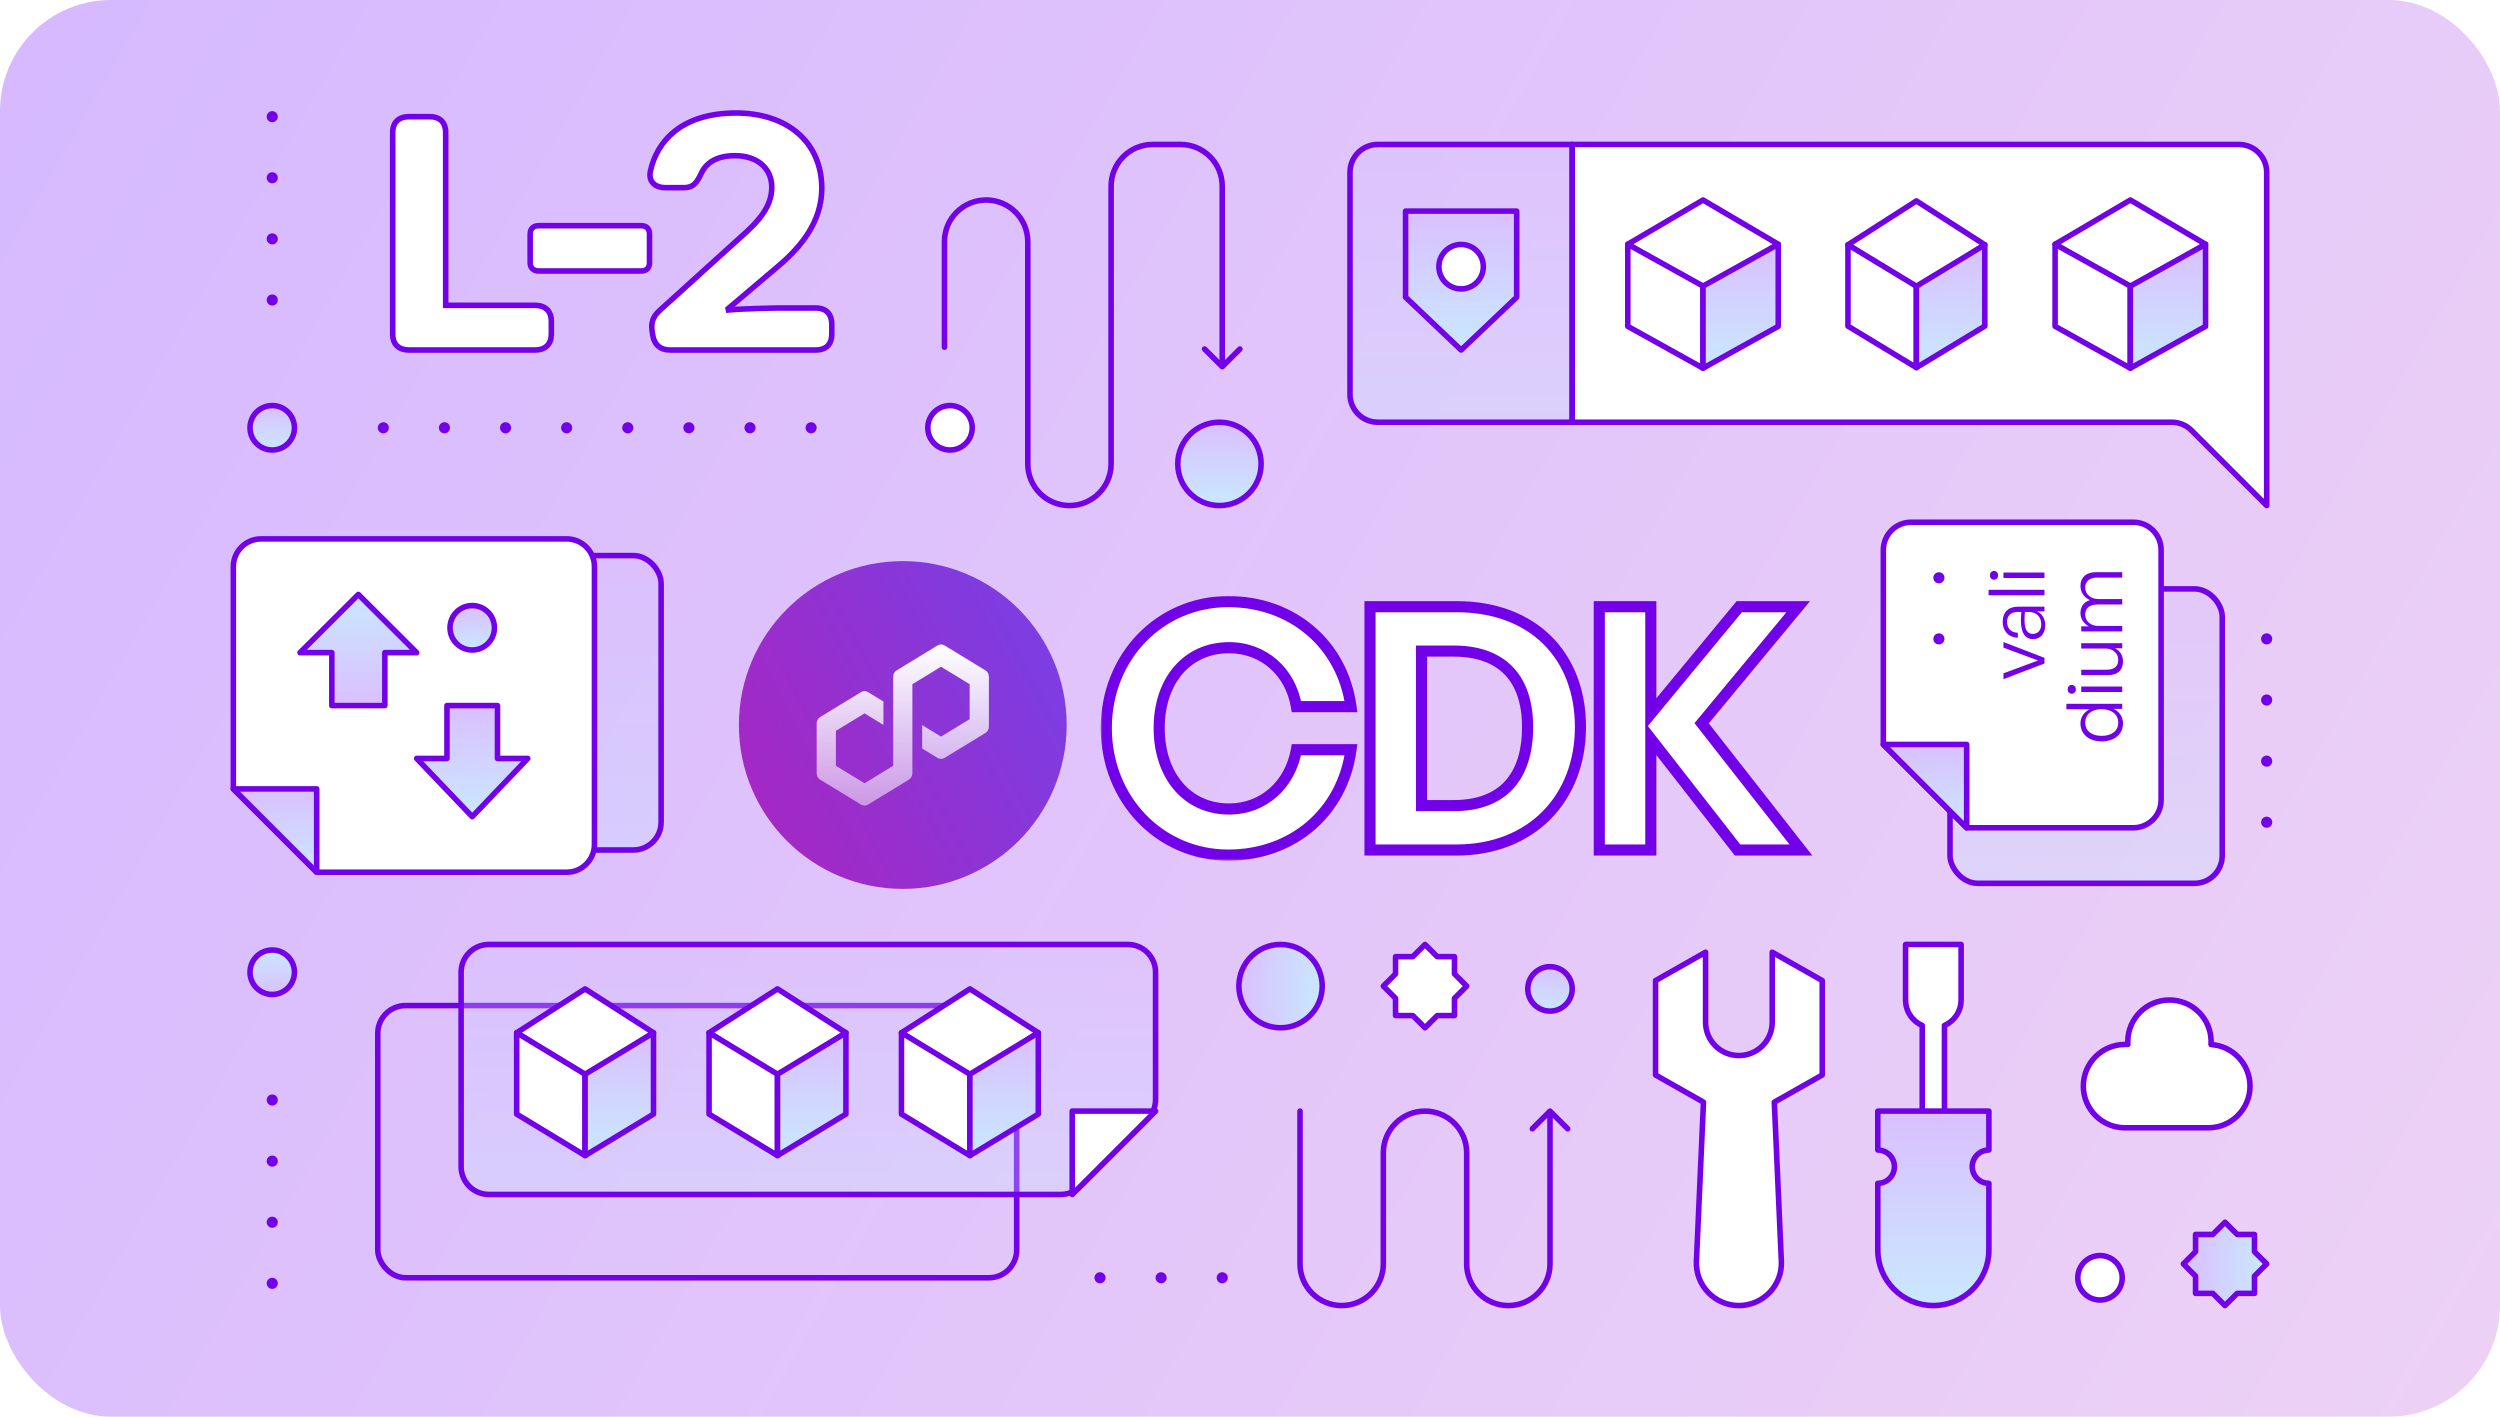 <svg width="450" height="255" viewBox="0 0 450 255" fill="none" xmlns="http://www.w3.org/2000/svg">
<rect width="450" height="255" rx="20" fill="url(#paint0_linear_2068_174)" fill-opacity="0.35"/>
<rect x="68" y="181" width="115" height="49" rx="5" stroke="#7200E9" stroke-linejoin="round"/>
<g filter="url(#filter0_b_2068_174)">
<path d="M283 26H248C245.239 26 243 28.239 243 31V71C243 73.761 245.239 76 248 76H283V26Z" fill="url(#paint1_linear_2068_174)" fill-opacity="0.3"/>
<path d="M283 26H248C245.239 26 243 28.239 243 31V71C243 73.761 245.239 76 248 76H283V26Z" stroke="#7200E9" stroke-linejoin="round"/>
</g>
<path d="M73.62 63C71.76 63 70.68 61.98 70.68 60.12V23.88C70.68 22.02 71.76 21 73.62 21H77.34C79.2 21 80.22 22.02 80.22 23.88V54.96H96.3C98.16 54.96 99.24 55.98 99.24 57.84V60.12C99.24 61.98 98.16 63 96.3 63H73.62ZM96.988 48.78C96.028 48.78 95.428 48.24 95.428 47.28V42.12C95.428 41.16 96.028 40.62 96.988 40.62H115.408C116.368 40.62 116.908 41.16 116.908 42.12V47.28C116.908 48.24 116.368 48.78 115.408 48.78H96.988ZM120.62 63C118.88 63 117.8 62.1 117.5 60.36L117.38 59.58C117.14 58.08 117.56 56.94 118.76 55.86L133.28 42.72C136.52 39.9 138.92 37.2 138.92 33.72C138.92 30.12 136.1 28.02 132.32 28.02C128.72 28.02 126.98 29.52 126.2 31.26C125.42 32.88 124.82 33.78 123.08 33.78H119.78C117.86 33.78 116.66 32.64 117.08 30.78C118.22 25.5 122.6 20.34 132.5 20.34C141.68 20.34 147.92 25.56 147.92 33.9C147.92 39.96 144.14 44.46 140.12 47.88L131.06 55.56L131.12 55.8C133.46 55.56 139.34 55.44 139.82 55.44H146.84C148.7 55.44 149.72 56.52 149.72 58.38V60.12C149.72 61.98 148.7 63 146.84 63H120.62Z" fill="white"/>
<path d="M80.22 54.96H79.72V55.46H80.22V54.96ZM73.62 62.5C72.778 62.5 72.184 62.27 71.801 61.899C71.42 61.529 71.18 60.953 71.18 60.12H70.18C70.18 61.147 70.48 62.011 71.104 62.616C71.726 63.22 72.602 63.5 73.62 63.5V62.5ZM71.18 60.12V23.88H70.18V60.12H71.18ZM71.18 23.88C71.18 23.047 71.42 22.471 71.801 22.101C72.184 21.73 72.778 21.5 73.62 21.5V20.5C72.602 20.5 71.726 20.78 71.104 21.384C70.48 21.989 70.18 22.853 70.18 23.88H71.18ZM73.62 21.5H77.34V20.5H73.62V21.5ZM77.34 21.5C78.181 21.5 78.757 21.729 79.124 22.096C79.491 22.463 79.72 23.039 79.72 23.88H80.72C80.72 22.861 80.439 21.997 79.831 21.389C79.223 20.781 78.359 20.5 77.34 20.5V21.5ZM79.72 23.88V54.96H80.72V23.88H79.72ZM80.22 55.46H96.3V54.46H80.22V55.46ZM96.3 55.46C97.141 55.46 97.736 55.69 98.119 56.061C98.5 56.431 98.74 57.007 98.74 57.84H99.74C99.74 56.813 99.44 55.949 98.816 55.344C98.194 54.74 97.319 54.46 96.3 54.46V55.46ZM98.74 57.84V60.12H99.74V57.84H98.74ZM98.74 60.12C98.74 60.953 98.5 61.529 98.119 61.899C97.736 62.27 97.141 62.5 96.3 62.5V63.5C97.319 63.5 98.194 63.22 98.816 62.616C99.44 62.011 99.74 61.147 99.74 60.12H98.74ZM96.3 62.5H73.62V63.5H96.3V62.5ZM96.988 48.28C96.599 48.28 96.345 48.172 96.191 48.026C96.041 47.885 95.928 47.653 95.928 47.28H94.928C94.928 47.867 95.114 48.385 95.504 48.754C95.891 49.118 96.416 49.28 96.988 49.28V48.28ZM95.928 47.28V42.12H94.928V47.28H95.928ZM95.928 42.12C95.928 41.747 96.041 41.515 96.191 41.373C96.345 41.228 96.599 41.12 96.988 41.12V40.12C96.416 40.12 95.891 40.282 95.504 40.647C95.114 41.015 94.928 41.533 94.928 42.12H95.928ZM96.988 41.12H115.408V40.12H96.988V41.12ZM115.408 41.12C115.796 41.12 116.028 41.228 116.164 41.364C116.3 41.499 116.408 41.732 116.408 42.12H117.408C117.408 41.548 117.245 41.031 116.871 40.656C116.497 40.282 115.98 40.12 115.408 40.12V41.12ZM116.408 42.12V47.28H117.408V42.12H116.408ZM116.408 47.28C116.408 47.668 116.3 47.901 116.164 48.036C116.028 48.172 115.796 48.28 115.408 48.28V49.28C115.98 49.28 116.497 49.118 116.871 48.744C117.245 48.37 117.408 47.852 117.408 47.28H116.408ZM115.408 48.28H96.988V49.28H115.408V48.28ZM117.5 60.36L117.005 60.436L117.007 60.445L117.5 60.36ZM117.38 59.58L117.874 59.504L117.873 59.501L117.38 59.58ZM118.76 55.86L119.094 56.232L119.095 56.231L118.76 55.86ZM133.28 42.72L132.951 42.343L132.944 42.349L133.28 42.72ZM126.2 31.26L126.65 31.477L126.656 31.465L126.2 31.26ZM117.08 30.78L117.567 30.89L117.568 30.886L117.08 30.78ZM140.12 47.88L140.443 48.261L140.444 48.261L140.12 47.88ZM131.06 55.56L130.736 55.179L130.499 55.38L130.575 55.681L131.06 55.56ZM131.12 55.8L130.635 55.921L130.74 56.342L131.171 56.297L131.12 55.8ZM120.62 62.5C119.836 62.5 119.255 62.298 118.842 61.95C118.429 61.602 118.128 61.06 117.992 60.275L117.007 60.445C117.172 61.4 117.561 62.178 118.197 62.715C118.834 63.252 119.663 63.5 120.62 63.5V62.5ZM117.994 60.284L117.874 59.504L116.886 59.656L117.006 60.436L117.994 60.284ZM117.873 59.501C117.764 58.818 117.809 58.247 117.999 57.736C118.189 57.223 118.538 56.732 119.094 56.232L118.425 55.488C117.782 56.068 117.321 56.687 117.061 57.389C116.8 58.093 116.755 58.842 116.886 59.659L117.873 59.501ZM119.095 56.231L133.615 43.091L132.944 42.349L118.424 55.489L119.095 56.231ZM133.608 43.097C136.842 40.282 139.42 37.447 139.42 33.72H138.42C138.42 36.953 136.197 39.518 132.951 42.343L133.608 43.097ZM139.42 33.72C139.42 31.777 138.653 30.209 137.356 29.135C136.069 28.069 134.298 27.52 132.32 27.52V28.52C134.122 28.52 135.65 29.021 136.718 29.905C137.776 30.781 138.42 32.063 138.42 33.72H139.42ZM132.32 27.52C130.45 27.52 129.021 27.91 127.944 28.559C126.864 29.211 126.17 30.104 125.743 31.055L126.656 31.465C127.01 30.676 127.576 29.949 128.46 29.416C129.348 28.88 130.589 28.52 132.32 28.52V27.52ZM125.749 31.043C125.356 31.859 125.047 32.405 124.661 32.759C124.306 33.086 123.85 33.28 123.08 33.28V34.28C124.049 34.28 124.763 34.024 125.338 33.496C125.882 32.995 126.263 32.281 126.65 31.477L125.749 31.043ZM123.08 33.28H119.78V34.28H123.08V33.28ZM119.78 33.28C118.91 33.28 118.281 33.022 117.916 32.635C117.564 32.261 117.386 31.692 117.567 30.89L116.592 30.67C116.353 31.728 116.565 32.659 117.188 33.32C117.798 33.968 118.729 34.28 119.78 34.28V33.28ZM117.568 30.886C118.118 28.342 119.443 25.841 121.814 23.973C124.184 22.106 127.638 20.84 132.5 20.84V19.84C127.461 19.84 123.775 21.154 121.195 23.187C118.616 25.219 117.182 27.938 116.591 30.674L117.568 30.886ZM132.5 20.84C136.998 20.84 140.727 22.119 143.325 24.37C145.914 26.616 147.42 29.864 147.42 33.9H148.42C148.42 29.596 146.805 26.064 143.98 23.615C141.162 21.172 137.182 19.84 132.5 19.84V20.84ZM147.42 33.9C147.42 39.733 143.785 44.106 139.796 47.499L140.444 48.261C144.495 44.814 148.42 40.187 148.42 33.9H147.42ZM139.796 47.499L130.736 55.179L131.383 55.941L140.443 48.261L139.796 47.499ZM130.575 55.681L130.635 55.921L131.605 55.679L131.545 55.439L130.575 55.681ZM131.171 56.297C133.484 56.06 139.342 55.94 139.82 55.94V54.94C139.337 54.94 133.436 55.06 131.069 55.303L131.171 56.297ZM139.82 55.94H146.84V54.94H139.82V55.94ZM146.84 55.94C147.673 55.94 148.249 56.18 148.618 56.561C148.99 56.944 149.22 57.538 149.22 58.38H150.22C150.22 57.361 149.939 56.486 149.336 55.864C148.73 55.24 147.866 54.94 146.84 54.94V55.94ZM149.22 58.38V60.12H150.22V58.38H149.22ZM149.22 60.12C149.22 60.961 148.99 61.537 148.624 61.904C148.257 62.271 147.681 62.5 146.84 62.5V63.5C147.858 63.5 148.722 63.219 149.331 62.611C149.939 62.003 150.22 61.139 150.22 60.12H149.22ZM146.84 62.5H120.62V63.5H146.84V62.5Z" fill="#7200E9"/>
<path d="M408 31C408 28.239 405.761 26 403 26H283V76H390.929C392.255 76 393.527 76.527 394.464 77.465L408 91V31Z" fill="white" stroke="#7200E9" stroke-linejoin="round"/>
<path d="M332.631 44.059L344.947 36.164L357.263 44.059L344.947 51.954L332.631 44.059Z" fill="white" stroke="#7200E9" stroke-linejoin="round"/>
<path d="M344.947 66.164L332.631 58.701V44.059L344.947 51.522V66.164Z" fill="white" stroke="#7200E9" stroke-linejoin="round"/>
<path d="M344.947 66.164L357.263 58.701V44.059L344.947 51.522V66.164Z" fill="url(#paint2_linear_2068_174)" stroke="#7200E9" stroke-linejoin="round"/>
<path d="M293 43.966L306.542 36L320.083 43.966L306.542 51.931L293 43.966Z" fill="white" stroke="#7200E9" stroke-linejoin="round"/>
<path d="M306.542 66.27L293 58.739V43.966L306.542 51.496V66.27Z" fill="white" stroke="#7200E9" stroke-linejoin="round"/>
<path d="M306.542 66.27L320.083 58.739V43.966L306.542 51.496V66.27Z" fill="url(#paint3_linear_2068_174)" stroke="#7200E9" stroke-linejoin="round"/>
<path d="M369.917 43.966L383.459 36L397 43.966L383.459 51.931L369.917 43.966Z" fill="white" stroke="#7200E9" stroke-linejoin="round"/>
<path d="M383.459 66.27L369.917 58.739V43.966L383.459 51.496V66.27Z" fill="white" stroke="#7200E9" stroke-linejoin="round"/>
<path d="M383.459 66.27L397 58.739V43.966L383.459 51.496V66.27Z" fill="url(#paint4_linear_2068_174)" stroke="#7200E9" stroke-linejoin="round"/>
<g filter="url(#filter1_b_2068_174)">
<path d="M208 175C208 172.239 205.761 170 203 170H88C85.239 170 83 172.239 83 175V210C83 212.761 85.239 215 88 215H190.929C192.255 215 193.527 214.473 194.464 213.536L206.536 201.464C207.473 200.527 208 199.255 208 197.929V175Z" fill="url(#paint5_linear_2068_174)" fill-opacity="0.3"/>
<path d="M208 175C208 172.239 205.761 170 203 170H88C85.239 170 83 172.239 83 175V210C83 212.761 85.239 215 88 215H190.929C192.255 215 193.527 214.473 194.464 213.536L206.536 201.464C207.473 200.527 208 199.255 208 197.929V175Z" stroke="#7200E9" stroke-linejoin="round"/>
</g>
<path d="M193 200H208L193 215V200Z" fill="white" stroke="#7200E9" stroke-linejoin="round"/>
<path d="M220.354 66.354C220.158 66.549 219.842 66.549 219.646 66.354L216.464 63.172C216.269 62.976 216.269 62.66 216.464 62.465C216.66 62.269 216.976 62.269 217.172 62.465L220 65.293L222.828 62.465C223.024 62.269 223.34 62.269 223.536 62.465C223.731 62.66 223.731 62.976 223.536 63.172L220.354 66.354ZM170.5 62.5C170.5 62.776 170.276 63 170 63C169.724 63 169.5 62.776 169.5 62.5L170.5 62.5ZM185.5 43.5L185.5 83.5L184.5 83.5L184.5 43.5L185.5 43.5ZM199.5 83.5L199.5 33.5L200.5 33.5L200.5 83.5L199.5 83.5ZM207.5 25.5L212.5 25.5L212.5 26.5L207.5 26.5L207.5 25.5ZM220.5 33.5L220.5 66L219.5 66L219.5 33.5L220.5 33.5ZM170.5 43.5L170.5 62.5L169.5 62.5L169.5 43.5H170.5ZM177.5 36.5C173.634 36.5 170.5 39.634 170.5 43.5H169.5C169.5 39.082 173.082 35.5 177.5 35.5L177.5 36.5ZM212.5 25.5C216.918 25.5 220.5 29.082 220.5 33.5L219.5 33.5C219.5 29.634 216.366 26.5 212.5 26.5L212.5 25.5ZM199.5 33.5C199.5 29.082 203.082 25.5 207.5 25.5L207.5 26.5C203.634 26.5 200.5 29.634 200.5 33.5L199.5 33.5ZM192.5 90.5C196.366 90.5 199.5 87.366 199.5 83.5L200.5 83.5C200.5 87.918 196.918 91.5 192.5 91.5L192.5 90.5ZM185.5 83.5C185.5 87.366 188.634 90.5 192.5 90.5L192.5 91.5C188.082 91.5 184.5 87.918 184.5 83.5L185.5 83.5ZM184.5 43.5C184.5 39.634 181.366 36.5 177.5 36.5L177.5 35.5C181.918 35.5 185.5 39.082 185.5 43.5L184.5 43.5Z" fill="#7200E9"/>
<circle cx="219.5" cy="83.5" r="7.5" fill="url(#paint6_linear_2068_174)" stroke="#7200E9" stroke-linejoin="round"/>
<path d="M93 185.895L105.316 178L117.631 185.895L105.316 193.79L93 185.895Z" fill="white" stroke="#7200E9" stroke-linejoin="round"/>
<path d="M105.316 208L93 200.537V185.895L105.316 193.358V208Z" fill="white" stroke="#7200E9" stroke-linejoin="round"/>
<path d="M105.316 208L117.631 200.537V185.895L105.316 193.358V208Z" fill="url(#paint7_linear_2068_174)" stroke="#7200E9" stroke-linejoin="round"/>
<path d="M127.631 185.895L139.947 178L152.263 185.895L139.947 193.79L127.631 185.895Z" fill="white" stroke="#7200E9" stroke-linejoin="round"/>
<path d="M139.947 208L127.631 200.537V185.895L139.947 193.358V208Z" fill="white" stroke="#7200E9" stroke-linejoin="round"/>
<path d="M139.947 208L152.263 200.537V185.895L139.947 193.358V208Z" fill="url(#paint8_linear_2068_174)" stroke="#7200E9" stroke-linejoin="round"/>
<path d="M162.263 185.895L174.578 178L186.894 185.895L174.578 193.79L162.263 185.895Z" fill="white" stroke="#7200E9" stroke-linejoin="round"/>
<path d="M174.578 208L162.263 200.537V185.895L174.578 193.358V208Z" fill="white" stroke="#7200E9" stroke-linejoin="round"/>
<path d="M174.578 208L186.894 200.537V185.895L174.578 193.358V208Z" fill="url(#paint9_linear_2068_174)" stroke="#7200E9" stroke-linejoin="round"/>
<path d="M234.5 200C234.5 199.724 234.276 199.5 234 199.5C233.724 199.5 233.5 199.724 233.5 200L234.5 200ZM279.354 199.646C279.158 199.451 278.842 199.451 278.646 199.646L275.464 202.828C275.269 203.024 275.269 203.34 275.464 203.536C275.66 203.731 275.976 203.731 276.172 203.536L279 200.707L281.828 203.536C282.024 203.731 282.34 203.731 282.536 203.536C282.731 203.34 282.731 203.024 282.536 202.828L279.354 199.646ZM233.5 200L233.5 227.5L234.5 227.5L234.5 200L233.5 200ZM249.5 227.5L249.5 207.5L248.5 207.5L248.5 227.5L249.5 227.5ZM263.5 207.5L263.5 227.5L264.5 227.5L264.5 207.5L263.5 207.5ZM279.5 227.5L279.5 200L278.5 200L278.5 227.5L279.5 227.5ZM271.5 235.5C275.918 235.5 279.5 231.918 279.5 227.5L278.5 227.5C278.5 231.366 275.366 234.5 271.5 234.5L271.5 235.5ZM263.5 227.5C263.5 231.918 267.082 235.5 271.5 235.5L271.5 234.5C267.634 234.5 264.5 231.366 264.5 227.5L263.5 227.5ZM256.5 200.5C260.366 200.5 263.5 203.634 263.5 207.5L264.5 207.5C264.5 203.082 260.918 199.5 256.5 199.5L256.5 200.5ZM249.5 207.5C249.5 203.634 252.634 200.5 256.5 200.5L256.5 199.5C252.082 199.5 248.5 203.082 248.5 207.5L249.5 207.5ZM241.5 235.5C245.918 235.5 249.5 231.918 249.5 227.5L248.5 227.5C248.5 231.366 245.366 234.5 241.5 234.5L241.5 235.5ZM233.5 227.5C233.5 231.918 237.082 235.5 241.5 235.5L241.5 234.5C237.634 234.5 234.5 231.366 234.5 227.5L233.5 227.5Z" fill="#7200E9"/>
<circle cx="230.5" cy="177.5" r="7.5" transform="rotate(-90 230.5 177.5)" fill="url(#paint10_linear_2068_174)" stroke="#7200E9" stroke-linejoin="round"/>
<path fill-rule="evenodd" clip-rule="evenodd" d="M254.303 182.803L256.5 185L258.697 182.803L261.803 182.803L261.803 179.697L264 177.5L261.803 175.303L261.803 172.197L258.697 172.197L256.5 170L254.303 172.197L251.197 172.197L251.197 175.303L249 177.5L251.197 179.697L251.197 182.803L254.303 182.803Z" fill="white"/>
<path d="M256.5 185L256.146 185.354C256.342 185.549 256.658 185.549 256.854 185.354L256.5 185ZM254.303 182.803L254.657 182.45C254.563 182.356 254.436 182.303 254.303 182.303L254.303 182.803ZM258.697 182.803L258.697 182.303C258.564 182.303 258.437 182.356 258.343 182.45L258.697 182.803ZM261.803 182.803L261.803 183.303C262.079 183.303 262.303 183.079 262.303 182.803L261.803 182.803ZM261.803 179.697L261.45 179.343C261.356 179.437 261.303 179.564 261.303 179.697L261.803 179.697ZM264 177.5L264.354 177.854C264.549 177.658 264.549 177.342 264.354 177.146L264 177.5ZM261.803 175.303L261.303 175.303C261.303 175.436 261.356 175.563 261.45 175.657L261.803 175.303ZM261.803 172.197L262.303 172.197C262.303 171.921 262.079 171.697 261.803 171.697L261.803 172.197ZM258.697 172.197L258.343 172.55C258.437 172.644 258.564 172.697 258.697 172.697L258.697 172.197ZM256.5 170L256.854 169.646C256.76 169.553 256.633 169.5 256.5 169.5C256.367 169.5 256.24 169.553 256.146 169.646L256.5 170ZM254.303 172.197L254.303 172.697C254.436 172.697 254.563 172.644 254.657 172.55L254.303 172.197ZM251.197 172.197L251.197 171.697C251.064 171.697 250.937 171.749 250.843 171.843C250.749 171.937 250.697 172.064 250.697 172.197L251.197 172.197ZM251.197 175.303L251.55 175.657C251.644 175.563 251.697 175.436 251.697 175.303L251.197 175.303ZM249 177.5L248.646 177.146C248.553 177.24 248.5 177.367 248.5 177.5C248.5 177.633 248.553 177.76 248.646 177.854L249 177.5ZM251.197 179.697L251.697 179.697C251.697 179.564 251.644 179.437 251.55 179.343L251.197 179.697ZM251.197 182.803L250.697 182.803C250.697 182.936 250.749 183.063 250.843 183.157C250.937 183.251 251.064 183.303 251.197 183.303L251.197 182.803ZM256.854 184.646L254.657 182.45L253.95 183.157L256.146 185.354L256.854 184.646ZM258.343 182.45L256.146 184.646L256.854 185.354L259.05 183.157L258.343 182.45ZM261.803 182.303L258.697 182.303L258.697 183.303L261.803 183.303L261.803 182.303ZM261.303 179.697L261.303 182.803L262.303 182.803L262.303 179.697L261.303 179.697ZM263.646 177.146L261.45 179.343L262.157 180.05L264.354 177.854L263.646 177.146ZM261.45 175.657L263.646 177.854L264.354 177.146L262.157 174.95L261.45 175.657ZM261.303 172.197L261.303 175.303L262.303 175.303L262.303 172.197L261.303 172.197ZM258.697 172.697L261.803 172.697L261.803 171.697L258.697 171.697L258.697 172.697ZM256.146 170.354L258.343 172.55L259.05 171.843L256.854 169.646L256.146 170.354ZM254.657 172.55L256.854 170.354L256.146 169.646L253.95 171.843L254.657 172.55ZM251.197 172.697L254.303 172.697L254.303 171.697L251.197 171.697L251.197 172.697ZM251.697 175.303L251.697 172.197L250.697 172.197L250.697 175.303L251.697 175.303ZM249.354 177.854L251.55 175.657L250.843 174.95L248.646 177.146L249.354 177.854ZM251.55 179.343L249.354 177.146L248.646 177.854L250.843 180.05L251.55 179.343ZM251.697 182.803L251.697 179.697L250.697 179.697L250.697 182.803L251.697 182.803ZM254.303 182.303L251.197 182.303L251.197 183.303L254.303 183.303L254.303 182.303Z" fill="#7200E9"/>
<path fill-rule="evenodd" clip-rule="evenodd" d="M398.303 232.803L400.5 235L402.697 232.803L405.803 232.803L405.803 229.697L408 227.5L405.803 225.303L405.803 222.197L402.697 222.197L400.5 220L398.303 222.197L395.197 222.197L395.197 225.303L393 227.5L395.197 229.697L395.197 232.803L398.303 232.803Z" fill="url(#paint11_linear_2068_174)"/>
<path d="M400.5 235L400.146 235.354C400.342 235.549 400.658 235.549 400.854 235.354L400.5 235ZM398.303 232.803L398.657 232.45C398.563 232.356 398.436 232.303 398.303 232.303L398.303 232.803ZM402.697 232.803L402.697 232.303C402.564 232.303 402.437 232.356 402.343 232.45L402.697 232.803ZM405.803 232.803L405.803 233.303C405.936 233.303 406.063 233.251 406.157 233.157C406.251 233.063 406.303 232.936 406.303 232.803L405.803 232.803ZM405.803 229.697L405.45 229.343C405.356 229.437 405.303 229.564 405.303 229.697L405.803 229.697ZM408 227.5L408.354 227.854C408.549 227.658 408.549 227.342 408.354 227.146L408 227.5ZM405.803 225.303L405.303 225.303C405.303 225.436 405.356 225.563 405.45 225.657L405.803 225.303ZM405.803 222.197L406.303 222.197C406.303 221.921 406.079 221.697 405.803 221.697L405.803 222.197ZM402.697 222.197L402.343 222.55C402.437 222.644 402.564 222.697 402.697 222.697L402.697 222.197ZM400.5 220L400.854 219.646C400.76 219.553 400.633 219.5 400.5 219.5C400.367 219.5 400.24 219.553 400.146 219.646L400.5 220ZM398.303 222.197L398.303 222.697C398.436 222.697 398.563 222.644 398.657 222.55L398.303 222.197ZM395.197 222.197L395.197 221.697C394.921 221.697 394.697 221.921 394.697 222.197L395.197 222.197ZM395.197 225.303L395.55 225.657C395.644 225.563 395.697 225.436 395.697 225.303L395.197 225.303ZM393 227.5L392.646 227.146C392.553 227.24 392.5 227.367 392.5 227.5C392.5 227.633 392.553 227.76 392.646 227.854L393 227.5ZM395.197 229.697L395.697 229.697C395.697 229.564 395.644 229.437 395.55 229.343L395.197 229.697ZM395.197 232.803L394.697 232.803C394.697 233.079 394.921 233.303 395.197 233.303L395.197 232.803ZM400.854 234.646L398.657 232.45L397.95 233.157L400.146 235.354L400.854 234.646ZM402.343 232.45L400.146 234.646L400.854 235.354L403.05 233.157L402.343 232.45ZM405.803 232.303L402.697 232.303L402.697 233.303L405.803 233.303L405.803 232.303ZM405.303 229.697L405.303 232.803L406.303 232.803L406.303 229.697L405.303 229.697ZM407.646 227.146L405.45 229.343L406.157 230.05L408.354 227.854L407.646 227.146ZM405.45 225.657L407.646 227.854L408.354 227.146L406.157 224.95L405.45 225.657ZM405.303 222.197L405.303 225.303L406.303 225.303L406.303 222.197L405.303 222.197ZM402.697 222.697L405.803 222.697L405.803 221.697L402.697 221.697L402.697 222.697ZM400.146 220.354L402.343 222.55L403.05 221.843L400.854 219.646L400.146 220.354ZM398.657 222.55L400.854 220.354L400.146 219.646L397.95 221.843L398.657 222.55ZM395.197 222.697L398.303 222.697L398.303 221.697L395.197 221.697L395.197 222.697ZM395.697 225.303L395.697 222.197L394.697 222.197L394.697 225.303L395.697 225.303ZM393.354 227.854L395.55 225.657L394.843 224.95L392.646 227.146L393.354 227.854ZM395.55 229.343L393.354 227.146L392.646 227.854L394.843 230.05L395.55 229.343ZM395.697 232.803L395.697 229.697L394.697 229.697L394.697 232.803L395.697 232.803ZM398.303 232.303L395.197 232.303L395.197 233.303L398.303 233.303L398.303 232.303Z" fill="#7200E9"/>
<path fill-rule="evenodd" clip-rule="evenodd" d="M397.983 188.015C397.994 187.845 398 187.673 398 187.5C398 183.358 394.642 180 390.5 180C386.358 180 383 183.358 383 187.5C383 187.668 383.006 187.835 383.016 188H382.5C378.358 188 375 191.358 375 195.5C375 199.642 378.358 203 382.5 203H397.5C401.642 203 405 199.642 405 195.5C405 191.52 401.9 188.264 397.983 188.015Z" fill="white"/>
<path d="M397.983 188.015L397.484 187.981C397.475 188.114 397.519 188.245 397.607 188.345C397.694 188.445 397.818 188.506 397.951 188.514L397.983 188.015ZM383.016 188V188.5C383.155 188.5 383.287 188.443 383.381 188.342C383.476 188.241 383.524 188.105 383.515 187.967L383.016 188ZM397.5 187.5C397.5 187.662 397.495 187.822 397.484 187.981L398.481 188.049C398.494 187.868 398.5 187.684 398.5 187.5H397.5ZM390.5 180.5C394.366 180.5 397.5 183.634 397.5 187.5H398.5C398.5 183.082 394.918 179.5 390.5 179.5V180.5ZM383.5 187.5C383.5 183.634 386.634 180.5 390.5 180.5V179.5C386.082 179.5 382.5 183.082 382.5 187.5H383.5ZM383.515 187.967C383.505 187.813 383.5 187.657 383.5 187.5H382.5C382.5 187.679 382.506 187.857 382.517 188.033L383.515 187.967ZM382.5 188.5H383.016V187.5H382.5V188.5ZM375.5 195.5C375.5 191.634 378.634 188.5 382.5 188.5V187.5C378.082 187.5 374.5 191.082 374.5 195.5H375.5ZM382.5 202.5C378.634 202.5 375.5 199.366 375.5 195.5H374.5C374.5 199.918 378.082 203.5 382.5 203.5V202.5ZM397.5 202.5H382.5V203.5H397.5V202.5ZM404.5 195.5C404.5 199.366 401.366 202.5 397.5 202.5V203.5C401.918 203.5 405.5 199.918 405.5 195.5H404.5ZM397.951 188.514C401.607 188.746 404.5 191.786 404.5 195.5H405.5C405.5 191.254 402.193 187.782 398.014 187.516L397.951 188.514Z" fill="#7200E9"/>
<path d="M253 53.5V38H273V53.5L263 63L253 53.5Z" fill="url(#paint12_linear_2068_174)" stroke="#7200E9" stroke-linecap="round" stroke-linejoin="round"/>
<circle cx="263" cy="48" r="4" fill="white" stroke="#7200E9" stroke-linejoin="round"/>
<g filter="url(#filter2_b_2068_174)">
<rect x="70" y="100" width="49" height="53" rx="5" fill="url(#paint13_linear_2068_174)" fill-opacity="0.3"/>
<rect x="70" y="100" width="49" height="53" rx="5" stroke="#7200E9" stroke-linejoin="round"/>
</g>
<path d="M42 102C42 99.239 44.239 97 47 97H102C104.761 97 107 99.239 107 102V152C107 154.761 104.761 157 102 157H57L42 142V102Z" fill="white" stroke="#7200E9" stroke-linejoin="round"/>
<path d="M57 142H42L57 157V142Z" fill="url(#paint14_linear_2068_174)" stroke="#7200E9" stroke-linejoin="round"/>
<path d="M69.273 127H59.727V117.476H54L64.5 107L75 117.476H69.273V127Z" fill="url(#paint15_linear_2068_174)" stroke="#7200E9" stroke-linecap="round" stroke-linejoin="round"/>
<path d="M89.546 127H80.454V136.524H75L85 147L95 136.524H89.546V127Z" fill="url(#paint16_linear_2068_174)" stroke="#7200E9" stroke-linecap="round" stroke-linejoin="round"/>
<circle cx="85" cy="113" r="4" fill="url(#paint17_linear_2068_174)" stroke="#7200E9" stroke-linejoin="round"/>
<circle cx="49" cy="77" r="4" fill="url(#paint18_linear_2068_174)" stroke="#7200E9" stroke-linejoin="round"/>
<circle cx="49" cy="175" r="4" transform="rotate(-180 49 175)" fill="url(#paint19_linear_2068_174)" stroke="#7200E9" stroke-linejoin="round"/>
<path fill-rule="evenodd" clip-rule="evenodd" d="M353 170H343V180C343 182.05 344.234 183.812 346 184.584V205H350V184.584C351.766 183.812 353 182.05 353 180V170Z" fill="white"/>
<path d="M343 170V169.5C342.724 169.5 342.5 169.724 342.5 170H343ZM353 170H353.5C353.5 169.724 353.276 169.5 353 169.5V170ZM346 184.584H346.5C346.5 184.385 346.382 184.205 346.2 184.126L346 184.584ZM346 205H345.5C345.5 205.276 345.724 205.5 346 205.5V205ZM350 205V205.5C350.276 205.5 350.5 205.276 350.5 205H350ZM350 184.584L349.8 184.126C349.618 184.205 349.5 184.385 349.5 184.584H350ZM343 170.5H353V169.5H343V170.5ZM343.5 180V170H342.5V180H343.5ZM346.2 184.126C344.61 183.431 343.5 181.845 343.5 180H342.5C342.5 182.256 343.858 184.194 345.8 185.042L346.2 184.126ZM345.5 184.584V205H346.5V184.584H345.5ZM346 205.5H350V204.5H346V205.5ZM350.5 205V184.584H349.5V205H350.5ZM352.5 180C352.5 181.845 351.39 183.431 349.8 184.126L350.2 185.042C352.142 184.194 353.5 182.256 353.5 180H352.5ZM352.5 170V180H353.5V170H352.5Z" fill="#7200E9"/>
<path fill-rule="evenodd" clip-rule="evenodd" d="M358 200H338V207C339.657 207 341 208.343 341 210C341 211.657 339.657 213 338 213V225C338 230.523 342.477 235 348 235C353.523 235 358 230.523 358 225V213C356.343 213 355 211.657 355 210C355 208.343 356.343 207 358 207V200Z" fill="url(#paint20_linear_2068_174)"/>
<path d="M338 200V199.5C337.724 199.5 337.5 199.724 337.5 200H338ZM358 200H358.5C358.5 199.724 358.276 199.5 358 199.5V200ZM338 207H337.5C337.5 207.276 337.724 207.5 338 207.5V207ZM338 213V212.5C337.724 212.5 337.5 212.724 337.5 213H338ZM358 213H358.5C358.5 212.724 358.276 212.5 358 212.5V213ZM358 207V207.5C358.276 207.5 358.5 207.276 358.5 207H358ZM338 200.5H358V199.5H338V200.5ZM338.5 207V200H337.5V207H338.5ZM341.5 210C341.5 208.067 339.933 206.5 338 206.5V207.5C339.381 207.5 340.5 208.619 340.5 210H341.5ZM338 213.5C339.933 213.5 341.5 211.933 341.5 210H340.5C340.5 211.381 339.381 212.5 338 212.5V213.5ZM338.5 225V213H337.5V225H338.5ZM348 234.5C342.753 234.5 338.5 230.247 338.5 225H337.5C337.5 230.799 342.201 235.5 348 235.5V234.5ZM357.5 225C357.5 230.247 353.247 234.5 348 234.5V235.5C353.799 235.5 358.5 230.799 358.5 225H357.5ZM357.5 213V225H358.5V213H357.5ZM354.5 210C354.5 211.933 356.067 213.5 358 213.5V212.5C356.619 212.5 355.5 211.381 355.5 210H354.5ZM358 206.5C356.067 206.5 354.5 208.067 354.5 210H355.5C355.5 208.619 356.619 207.5 358 207.5V206.5ZM357.5 200V207H358.5V200H357.5Z" fill="#7200E9"/>
<path d="M220 230L193 230" stroke="#7200E9" stroke-width="2" stroke-linecap="round" stroke-linejoin="round" stroke-dasharray="0 11"/>
<path d="M49 21L49 59" stroke="#7200E9" stroke-width="2" stroke-linecap="round" stroke-linejoin="round" stroke-dasharray="0 11"/>
<path d="M146 77L66 77" stroke="#7200E9" stroke-width="2" stroke-linecap="round" stroke-linejoin="round" stroke-dasharray="0 11"/>
<path d="M49 231L49 188" stroke="#7200E9" stroke-width="2" stroke-linecap="round" stroke-linejoin="round" stroke-dasharray="0 11"/>
<path d="M408 115L408 150" stroke="#7200E9" stroke-width="2" stroke-linecap="round" stroke-linejoin="round" stroke-dasharray="0 11"/>
<circle cx="378" cy="230" r="4" fill="white" stroke="#7200E9" stroke-linejoin="round"/>
<circle cx="279" cy="178" r="4" fill="url(#paint21_linear_2068_174)" stroke="#7200E9" stroke-linejoin="round"/>
<circle cx="171" cy="77" r="4" fill="white" stroke="#7200E9" stroke-linejoin="round"/>
<g filter="url(#filter3_b_2068_174)">
<rect x="351" y="106" width="49" height="53" rx="5" fill="url(#paint22_linear_2068_174)" fill-opacity="0.3"/>
<rect x="351" y="106" width="49" height="53" rx="5" stroke="#7200E9" stroke-linejoin="round"/>
</g>
<path d="M339 99C339 96.239 341.239 94 344 94H384C386.761 94 389 96.239 389 99V144C389 146.761 386.761 149 384 149H354L339 134V99Z" fill="white" stroke="#7200E9" stroke-linejoin="round"/>
<path d="M354 134H339L354 149V134Z" fill="url(#paint23_linear_2068_174)" stroke="#7200E9" stroke-linejoin="round"/>
<path d="M349 104L349 124" stroke="#7200E9" stroke-width="2" stroke-linecap="round" stroke-linejoin="round" stroke-dasharray="0 11"/>
<path d="M360.622 115.568L368 118.41L368 119.432L360.622 122.246L360.622 121.196L366.852 118.886L360.622 116.576L360.622 115.568ZM368 110.045L366.656 110.045C367.58 110.479 368.14 111.375 368.14 112.523C368.14 114.049 367.286 115.043 365.956 115.043C364.514 115.043 363.758 113.895 363.758 111.655C363.758 111.207 363.786 110.871 363.842 110.143L363.226 110.143C361.994 110.143 361.266 110.801 361.266 111.921C361.266 113.125 362.008 113.881 363.212 113.895L363.212 114.791C361.574 114.749 360.482 113.615 360.482 111.935C360.482 110.213 361.49 109.205 363.198 109.205L368 109.205L368 110.045ZM365.928 114.105C366.824 114.105 367.426 113.419 367.426 112.383C367.426 111.011 366.53 110.143 365.144 110.143L364.486 110.143C364.43 110.773 364.416 111.207 364.416 111.613C364.416 113.293 364.906 114.105 365.928 114.105ZM368 106.163L368 107.143L357.948 107.143L357.948 106.163L368 106.163ZM358.914 102.766C359.348 102.766 359.656 103.088 359.656 103.564C359.656 104.026 359.348 104.348 358.914 104.348C358.494 104.348 358.186 104.026 358.186 103.564C358.186 103.088 358.494 102.766 358.914 102.766ZM368 103.06L368 104.04L360.622 104.04L360.622 103.06L368 103.06ZM378.304 133.447C376.036 133.447 374.482 132.187 374.482 130.199C374.482 129.093 375.112 128.155 376.162 127.665L371.948 127.665L371.948 126.685L382 126.685L382 127.595L380.446 127.595C381.524 128.113 382.14 129.065 382.14 130.199C382.14 132.187 380.572 133.447 378.304 133.447ZM378.304 132.453C380.18 132.453 381.286 131.501 381.286 130.059C381.286 128.631 380.124 127.651 378.276 127.651C376.414 127.651 375.336 128.659 375.336 130.059C375.336 131.501 376.428 132.453 378.304 132.453ZM372.914 123.287C373.348 123.287 373.656 123.609 373.656 124.085C373.656 124.547 373.348 124.869 372.914 124.869C372.494 124.869 372.186 124.547 372.186 124.085C372.186 123.609 372.494 123.287 372.914 123.287ZM382 123.581L382 124.561L374.622 124.561L374.622 123.581L382 123.581ZM379.018 116.739L374.622 116.739L374.622 115.773L382 115.773L382 116.683L380.67 116.683C381.524 117.061 382.14 117.957 382.14 119.035C382.14 120.533 381.286 121.527 379.424 121.527L374.622 121.527L374.622 120.547L379.214 120.547C380.712 120.547 381.286 119.805 381.286 118.769C381.286 117.593 380.334 116.739 379.018 116.739ZM382 112.671L382 113.651L374.622 113.651L374.622 112.741L376.008 112.741C375.056 112.251 374.482 111.383 374.482 110.333C374.482 109.185 375.112 108.331 376.19 108.023C375.154 107.561 374.482 106.637 374.482 105.475C374.482 103.949 375.49 102.997 377.212 102.997L382 102.997L382 103.963L377.534 103.963C376.134 103.963 375.336 104.607 375.336 105.797C375.336 106.917 376.316 107.827 377.674 107.827L382 107.827L382 108.807L377.534 108.807C376.134 108.807 375.336 109.451 375.336 110.641C375.336 111.775 376.316 112.671 377.674 112.671L382 112.671Z" fill="#7200E9"/>
<path fill-rule="evenodd" clip-rule="evenodd" d="M313 190C309.686 190 307 187.314 307 184V171.4L298 176.5V193.5L306.627 198.389L305.355 227.008C305.162 231.363 308.64 235 313 235C317.36 235 320.838 231.363 320.645 227.008L319.373 198.389L328 193.5V176.5L319 171.4V184C319 187.314 316.314 190 313 190Z" fill="white"/>
<path d="M307 171.4H307.5C307.5 171.222 307.405 171.057 307.252 170.968C307.098 170.878 306.908 170.877 306.753 170.965L307 171.4ZM298 176.5L297.753 176.065C297.597 176.154 297.5 176.32 297.5 176.5H298ZM298 193.5H297.5C297.5 193.68 297.597 193.846 297.753 193.935L298 193.5ZM306.627 198.389L307.127 198.411C307.135 198.223 307.037 198.046 306.874 197.954L306.627 198.389ZM305.355 227.008L305.855 227.03L305.855 227.03L305.355 227.008ZM320.645 227.008L320.145 227.03L320.145 227.03L320.645 227.008ZM319.373 198.389L319.126 197.954C318.963 198.046 318.865 198.223 318.873 198.411L319.373 198.389ZM328 193.5L328.247 193.935C328.403 193.846 328.5 193.68 328.5 193.5H328ZM328 176.5H328.5C328.5 176.32 328.403 176.154 328.247 176.065L328 176.5ZM319 171.4L319.247 170.965C319.092 170.877 318.902 170.878 318.748 170.968C318.595 171.057 318.5 171.222 318.5 171.4H319ZM306.5 184C306.5 187.59 309.41 190.5 313 190.5V189.5C309.962 189.5 307.5 187.037 307.5 184H306.5ZM306.5 171.4V184H307.5V171.4H306.5ZM306.753 170.965L297.753 176.065L298.247 176.935L307.247 171.835L306.753 170.965ZM297.5 176.5V193.5H298.5V176.5H297.5ZM297.753 193.935L306.381 198.824L306.874 197.954L298.247 193.065L297.753 193.935ZM306.128 198.366L304.856 226.986L305.855 227.03L307.127 198.411L306.128 198.366ZM304.856 226.986C304.649 231.625 308.356 235.5 313 235.5V234.5C308.925 234.5 305.674 231.101 305.855 227.03L304.856 226.986ZM313 235.5C317.644 235.5 321.351 231.625 321.144 226.986L320.145 227.03C320.326 231.101 317.075 234.5 313 234.5V235.5ZM321.144 226.986L319.872 198.366L318.873 198.411L320.145 227.03L321.144 226.986ZM319.619 198.824L328.247 193.935L327.753 193.065L319.126 197.954L319.619 198.824ZM328.5 193.5V176.5H327.5V193.5H328.5ZM328.247 176.065L319.247 170.965L318.753 171.835L327.753 176.935L328.247 176.065ZM319.5 184V171.4H318.5V184H319.5ZM313 190.5C316.59 190.5 319.5 187.59 319.5 184H318.5C318.5 187.037 316.038 189.5 313 189.5V190.5Z" fill="#7200E9"/>
<mask id="path-66-outside-1_2068_174" maskUnits="userSpaceOnUse" x="198" y="107" width="129" height="48" fill="black">
<rect fill="white" x="198" y="107" width="129" height="48"/>
<path d="M221.094 153.915C208.772 153.915 199.134 143.911 199.134 131.04C199.134 118.23 208.772 108.287 221.094 108.287C232.623 108.287 241.651 115.973 243.176 127.197H233.355C232.318 120.914 227.438 116.583 221.216 116.583C213.713 116.583 208.65 122.5 208.65 131.04C208.65 139.641 213.713 145.619 221.216 145.619C227.438 145.619 232.257 141.227 233.355 134.944H243.176C241.651 146.29 232.623 153.915 221.094 153.915ZM262.155 153H246.6V109.202H262.155C276.063 109.202 284.481 118.108 284.481 130.857C284.481 143.606 275.758 153 262.155 153ZM255.872 117.193V145.009H261.667C270.39 145.009 274.965 139.946 274.965 130.857C274.965 122.134 270.39 117.193 261.667 117.193H255.872ZM297.143 153H287.871V109.202H297.143V128.478L313.064 109.202H323.678L306.293 130.186L324.166 153H312.759L297.143 132.992V153Z"/>
</mask>
<path d="M221.094 153.915C208.772 153.915 199.134 143.911 199.134 131.04C199.134 118.23 208.772 108.287 221.094 108.287C232.623 108.287 241.651 115.973 243.176 127.197H233.355C232.318 120.914 227.438 116.583 221.216 116.583C213.713 116.583 208.65 122.5 208.65 131.04C208.65 139.641 213.713 145.619 221.216 145.619C227.438 145.619 232.257 141.227 233.355 134.944H243.176C241.651 146.29 232.623 153.915 221.094 153.915ZM262.155 153H246.6V109.202H262.155C276.063 109.202 284.481 118.108 284.481 130.857C284.481 143.606 275.758 153 262.155 153ZM255.872 117.193V145.009H261.667C270.39 145.009 274.965 139.946 274.965 130.857C274.965 122.134 270.39 117.193 261.667 117.193H255.872ZM297.143 153H287.871V109.202H297.143V128.478L313.064 109.202H323.678L306.293 130.186L324.166 153H312.759L297.143 132.992V153Z" fill="white"/>
<path d="M243.176 127.197V128.197H244.321L244.167 127.062L243.176 127.197ZM233.355 127.197L232.369 127.36L232.507 128.197H233.355V127.197ZM233.355 134.944V133.944H232.515L232.37 134.772L233.355 134.944ZM243.176 134.944L244.167 135.077L244.32 133.944H243.176V134.944ZM221.094 152.915C209.362 152.915 200.134 143.397 200.134 131.04H198.134C198.134 144.425 208.183 154.915 221.094 154.915V152.915ZM200.134 131.04C200.134 118.75 209.357 109.287 221.094 109.287V107.287C208.188 107.287 198.134 117.71 198.134 131.04H200.134ZM221.094 109.287C232.142 109.287 240.73 116.622 242.185 127.332L244.167 127.062C242.572 115.324 233.105 107.287 221.094 107.287V109.287ZM243.176 126.197H233.355V128.197H243.176V126.197ZM234.342 127.034C233.23 120.298 227.957 115.583 221.216 115.583V117.583C226.919 117.583 231.406 121.53 232.369 127.36L234.342 127.034ZM221.216 115.583C217.183 115.583 213.763 117.182 211.363 119.955C208.975 122.716 207.65 126.576 207.65 131.04H209.65C209.65 126.964 210.858 123.596 212.876 121.263C214.884 118.943 217.746 117.583 221.216 117.583V115.583ZM207.65 131.04C207.65 135.532 208.973 139.422 211.361 142.206C213.759 145.002 217.18 146.619 221.216 146.619V144.619C217.75 144.619 214.888 143.247 212.879 140.904C210.859 138.548 209.65 135.149 209.65 131.04H207.65ZM221.216 146.619C227.971 146.619 233.167 141.83 234.34 135.116L232.37 134.772C231.348 140.624 226.905 144.619 221.216 144.619V146.619ZM233.355 135.944H243.176V133.944H233.355V135.944ZM242.185 134.811C240.73 145.641 232.143 152.915 221.094 152.915V154.915C233.104 154.915 242.573 146.939 244.167 135.077L242.185 134.811ZM246.6 153H245.6V154H246.6V153ZM246.6 109.202V108.202H245.6V109.202H246.6ZM255.872 117.193V116.193H254.872V117.193H255.872ZM255.872 145.009H254.872V146.009H255.872V145.009ZM262.155 152H246.6V154H262.155V152ZM247.6 153V109.202H245.6V153H247.6ZM246.6 110.202H262.155V108.202H246.6V110.202ZM262.155 110.202C268.891 110.202 274.204 112.354 277.829 115.958C281.455 119.562 283.481 124.706 283.481 130.857H285.481C285.481 124.259 283.299 118.575 279.239 114.539C275.178 110.503 269.327 108.202 262.155 108.202V110.202ZM283.481 130.857C283.481 137 281.383 142.274 277.707 146.008C274.034 149.739 268.719 152 262.155 152V154C269.195 154 275.043 151.564 279.132 147.411C283.218 143.261 285.481 137.463 285.481 130.857H283.481ZM254.872 117.193V145.009H256.872V117.193H254.872ZM255.872 146.009H261.667V144.009H255.872V146.009ZM261.667 146.009C266.223 146.009 269.846 144.682 272.32 142.022C274.782 139.375 275.965 135.557 275.965 130.857H273.965C273.965 135.246 272.861 138.504 270.855 140.66C268.861 142.805 265.835 144.009 261.667 144.009V146.009ZM275.965 130.857C275.965 126.33 274.777 122.63 272.309 120.061C269.834 117.485 266.216 116.193 261.667 116.193V118.193C265.842 118.193 268.873 119.371 270.866 121.447C272.866 123.529 273.965 126.661 273.965 130.857H275.965ZM261.667 116.193H255.872V118.193H261.667V116.193ZM297.143 153V154H298.143V153H297.143ZM287.871 153H286.871V154H287.871V153ZM287.871 109.202V108.202H286.871V109.202H287.871ZM297.143 109.202H298.143V108.202H297.143V109.202ZM297.143 128.478H296.143V131.259L297.914 129.115L297.143 128.478ZM313.064 109.202V108.202H312.593L312.293 108.565L313.064 109.202ZM323.678 109.202L324.448 109.84L325.805 108.202H323.678V109.202ZM306.293 130.186L305.523 129.548L305.009 130.168L305.506 130.803L306.293 130.186ZM324.166 153V154H326.219L324.953 152.383L324.166 153ZM312.759 153L311.97 153.615L312.271 154H312.759V153ZM297.143 132.992L297.931 132.377L296.143 130.085V132.992H297.143ZM297.143 152H287.871V154H297.143V152ZM288.871 153V109.202H286.871V153H288.871ZM287.871 110.202H297.143V108.202H287.871V110.202ZM296.143 109.202V128.478H298.143V109.202H296.143ZM297.914 129.115L313.835 109.839L312.293 108.565L296.372 127.841L297.914 129.115ZM313.064 110.202H323.678V108.202H313.064V110.202ZM322.908 108.564L305.523 129.548L307.063 130.824L324.448 109.84L322.908 108.564ZM305.506 130.803L323.379 153.617L324.953 152.383L307.08 129.569L305.506 130.803ZM324.166 152H312.759V154H324.166V152ZM313.547 152.385L297.931 132.377L296.354 133.607L311.97 153.615L313.547 152.385ZM296.143 132.992V153H298.143V132.992H296.143Z" fill="#7200E9" mask="url(#path-66-outside-1_2068_174)"/>
<circle cx="162.5" cy="130.5" r="29.5" fill="url(#paint24_linear_2068_174)"/>
<path d="M170.016 136.423L177.369 131.939C177.759 131.701 178 131.259 178 130.785V121.816C178 121.342 177.759 120.9 177.369 120.662L170.016 116.178C169.626 115.94 169.143 115.942 168.755 116.178L161.402 120.662C161.012 120.9 160.771 121.342 160.771 121.816V137.843L155.614 140.986L150.458 137.843V131.555L155.614 128.412L159.015 130.487V126.268L156.245 124.578C156.055 124.462 155.836 124.399 155.614 124.399C155.393 124.399 155.174 124.462 154.984 124.578L147.631 129.062C147.241 129.3 147 129.742 147 130.216V139.185C147 139.659 147.241 140.101 147.631 140.339L154.984 144.823C155.374 145.059 155.855 145.059 156.245 144.823L163.598 140.339C163.988 140.101 164.229 139.659 164.229 139.185V123.158L164.321 123.102L169.383 120.015L174.54 123.158V129.446L169.383 132.589L165.987 130.519V134.737L168.753 136.423C169.143 136.659 169.626 136.659 170.014 136.423H170.016Z" fill="url(#paint25_linear_2068_174)"/>
<defs>
<filter id="filter0_b_2068_174" x="238.5" y="21.5" width="49" height="59" filterUnits="userSpaceOnUse" color-interpolation-filters="sRGB">
<feFlood flood-opacity="0" result="BackgroundImageFix"/>
<feGaussianBlur in="BackgroundImageFix" stdDeviation="2"/>
<feComposite in2="SourceAlpha" operator="in" result="effect1_backgroundBlur_2068_174"/>
<feBlend mode="normal" in="SourceGraphic" in2="effect1_backgroundBlur_2068_174" result="shape"/>
</filter>
<filter id="filter1_b_2068_174" x="78.5" y="165.5" width="134" height="54" filterUnits="userSpaceOnUse" color-interpolation-filters="sRGB">
<feFlood flood-opacity="0" result="BackgroundImageFix"/>
<feGaussianBlur in="BackgroundImageFix" stdDeviation="2"/>
<feComposite in2="SourceAlpha" operator="in" result="effect1_backgroundBlur_2068_174"/>
<feBlend mode="normal" in="SourceGraphic" in2="effect1_backgroundBlur_2068_174" result="shape"/>
</filter>
<filter id="filter2_b_2068_174" x="65.5" y="95.5" width="58" height="62" filterUnits="userSpaceOnUse" color-interpolation-filters="sRGB">
<feFlood flood-opacity="0" result="BackgroundImageFix"/>
<feGaussianBlur in="BackgroundImageFix" stdDeviation="2"/>
<feComposite in2="SourceAlpha" operator="in" result="effect1_backgroundBlur_2068_174"/>
<feBlend mode="normal" in="SourceGraphic" in2="effect1_backgroundBlur_2068_174" result="shape"/>
</filter>
<filter id="filter3_b_2068_174" x="346.5" y="101.5" width="58" height="62" filterUnits="userSpaceOnUse" color-interpolation-filters="sRGB">
<feFlood flood-opacity="0" result="BackgroundImageFix"/>
<feGaussianBlur in="BackgroundImageFix" stdDeviation="2"/>
<feComposite in2="SourceAlpha" operator="in" result="effect1_backgroundBlur_2068_174"/>
<feBlend mode="normal" in="SourceGraphic" in2="effect1_backgroundBlur_2068_174" result="shape"/>
</filter>
<linearGradient id="paint0_linear_2068_174" x1="4" y1="1.5" x2="436" y2="250" gradientUnits="userSpaceOnUse">
<stop stop-color="#8836FF"/>
<stop offset="1" stop-color="#CA7BE3"/>
</linearGradient>
<linearGradient id="paint1_linear_2068_174" x1="263" y1="26" x2="263" y2="76" gradientUnits="userSpaceOnUse">
<stop stop-color="#DABFFF"/>
<stop offset="1" stop-color="#C9E8FF"/>
</linearGradient>
<linearGradient id="paint2_linear_2068_174" x1="351.105" y1="44.059" x2="351.105" y2="66.164" gradientUnits="userSpaceOnUse">
<stop stop-color="#DABFFF"/>
<stop offset="1" stop-color="#C9E8FF"/>
</linearGradient>
<linearGradient id="paint3_linear_2068_174" x1="313.313" y1="43.966" x2="313.313" y2="66.27" gradientUnits="userSpaceOnUse">
<stop stop-color="#DABFFF"/>
<stop offset="1" stop-color="#C9E8FF"/>
</linearGradient>
<linearGradient id="paint4_linear_2068_174" x1="390.23" y1="43.966" x2="390.23" y2="66.27" gradientUnits="userSpaceOnUse">
<stop stop-color="#DABFFF"/>
<stop offset="1" stop-color="#C9E8FF"/>
</linearGradient>
<linearGradient id="paint5_linear_2068_174" x1="145.5" y1="170" x2="145.5" y2="215" gradientUnits="userSpaceOnUse">
<stop stop-color="#DABFFF"/>
<stop offset="1" stop-color="#C9E8FF"/>
</linearGradient>
<linearGradient id="paint6_linear_2068_174" x1="219.5" y1="76" x2="219.5" y2="91" gradientUnits="userSpaceOnUse">
<stop stop-color="#DABFFF"/>
<stop offset="1" stop-color="#C9E8FF"/>
</linearGradient>
<linearGradient id="paint7_linear_2068_174" x1="111.473" y1="185.895" x2="111.473" y2="208" gradientUnits="userSpaceOnUse">
<stop stop-color="#DABFFF"/>
<stop offset="1" stop-color="#C9E8FF"/>
</linearGradient>
<linearGradient id="paint8_linear_2068_174" x1="146.105" y1="185.895" x2="146.105" y2="208" gradientUnits="userSpaceOnUse">
<stop stop-color="#DABFFF"/>
<stop offset="1" stop-color="#C9E8FF"/>
</linearGradient>
<linearGradient id="paint9_linear_2068_174" x1="180.736" y1="185.895" x2="180.736" y2="208" gradientUnits="userSpaceOnUse">
<stop stop-color="#DABFFF"/>
<stop offset="1" stop-color="#C9E8FF"/>
</linearGradient>
<linearGradient id="paint10_linear_2068_174" x1="230.5" y1="170" x2="230.5" y2="185" gradientUnits="userSpaceOnUse">
<stop stop-color="#DABFFF"/>
<stop offset="1" stop-color="#C9E8FF"/>
</linearGradient>
<linearGradient id="paint11_linear_2068_174" x1="393" y1="227.5" x2="408" y2="227.5" gradientUnits="userSpaceOnUse">
<stop stop-color="#DABFFF"/>
<stop offset="1" stop-color="#C9E8FF"/>
</linearGradient>
<linearGradient id="paint12_linear_2068_174" x1="263" y1="38" x2="263" y2="63" gradientUnits="userSpaceOnUse">
<stop stop-color="#DABFFF"/>
<stop offset="1" stop-color="#C9E8FF"/>
</linearGradient>
<linearGradient id="paint13_linear_2068_174" x1="94.5" y1="100" x2="94.5" y2="153" gradientUnits="userSpaceOnUse">
<stop stop-color="#DABFFF"/>
<stop offset="1" stop-color="#C9E8FF"/>
</linearGradient>
<linearGradient id="paint14_linear_2068_174" x1="49.5" y1="142" x2="49.5" y2="157" gradientUnits="userSpaceOnUse">
<stop stop-color="#DABFFF"/>
<stop offset="1" stop-color="#C9E8FF"/>
</linearGradient>
<linearGradient id="paint15_linear_2068_174" x1="64.5" y1="127" x2="64.5" y2="107" gradientUnits="userSpaceOnUse">
<stop stop-color="#DABFFF"/>
<stop offset="1" stop-color="#C9E8FF"/>
</linearGradient>
<linearGradient id="paint16_linear_2068_174" x1="85" y1="127" x2="85" y2="147" gradientUnits="userSpaceOnUse">
<stop stop-color="#DABFFF"/>
<stop offset="1" stop-color="#C9E8FF"/>
</linearGradient>
<linearGradient id="paint17_linear_2068_174" x1="85" y1="109" x2="85" y2="117" gradientUnits="userSpaceOnUse">
<stop stop-color="#DABFFF"/>
<stop offset="1" stop-color="#C9E8FF"/>
</linearGradient>
<linearGradient id="paint18_linear_2068_174" x1="49" y1="73" x2="49" y2="81" gradientUnits="userSpaceOnUse">
<stop stop-color="#DABFFF"/>
<stop offset="1" stop-color="#C9E8FF"/>
</linearGradient>
<linearGradient id="paint19_linear_2068_174" x1="49" y1="171" x2="49" y2="179" gradientUnits="userSpaceOnUse">
<stop stop-color="#DABFFF"/>
<stop offset="1" stop-color="#C9E8FF"/>
</linearGradient>
<linearGradient id="paint20_linear_2068_174" x1="348" y1="200" x2="348" y2="235" gradientUnits="userSpaceOnUse">
<stop stop-color="#DABFFF"/>
<stop offset="1" stop-color="#C9E8FF"/>
</linearGradient>
<linearGradient id="paint21_linear_2068_174" x1="279" y1="174" x2="279" y2="182" gradientUnits="userSpaceOnUse">
<stop stop-color="#DABFFF"/>
<stop offset="1" stop-color="#C9E8FF"/>
</linearGradient>
<linearGradient id="paint22_linear_2068_174" x1="375.5" y1="106" x2="375.5" y2="159" gradientUnits="userSpaceOnUse">
<stop stop-color="#DABFFF"/>
<stop offset="1" stop-color="#C9E8FF"/>
</linearGradient>
<linearGradient id="paint23_linear_2068_174" x1="346.5" y1="134" x2="346.5" y2="149" gradientUnits="userSpaceOnUse">
<stop stop-color="#DABFFF"/>
<stop offset="1" stop-color="#C9E8FF"/>
</linearGradient>
<linearGradient id="paint24_linear_2068_174" x1="132.808" y1="149.957" x2="192.715" y2="119.156" gradientUnits="userSpaceOnUse">
<stop stop-color="#A726C1"/>
<stop offset="0.88" stop-color="#803BDF"/>
<stop offset="1" stop-color="#7B3FE4"/>
</linearGradient>
<linearGradient id="paint25_linear_2068_174" x1="162.5" y1="116" x2="162.5" y2="174.5" gradientUnits="userSpaceOnUse">
<stop stop-color="white"/>
<stop offset="1" stop-color="white" stop-opacity="0"/>
</linearGradient>
</defs>
</svg>
